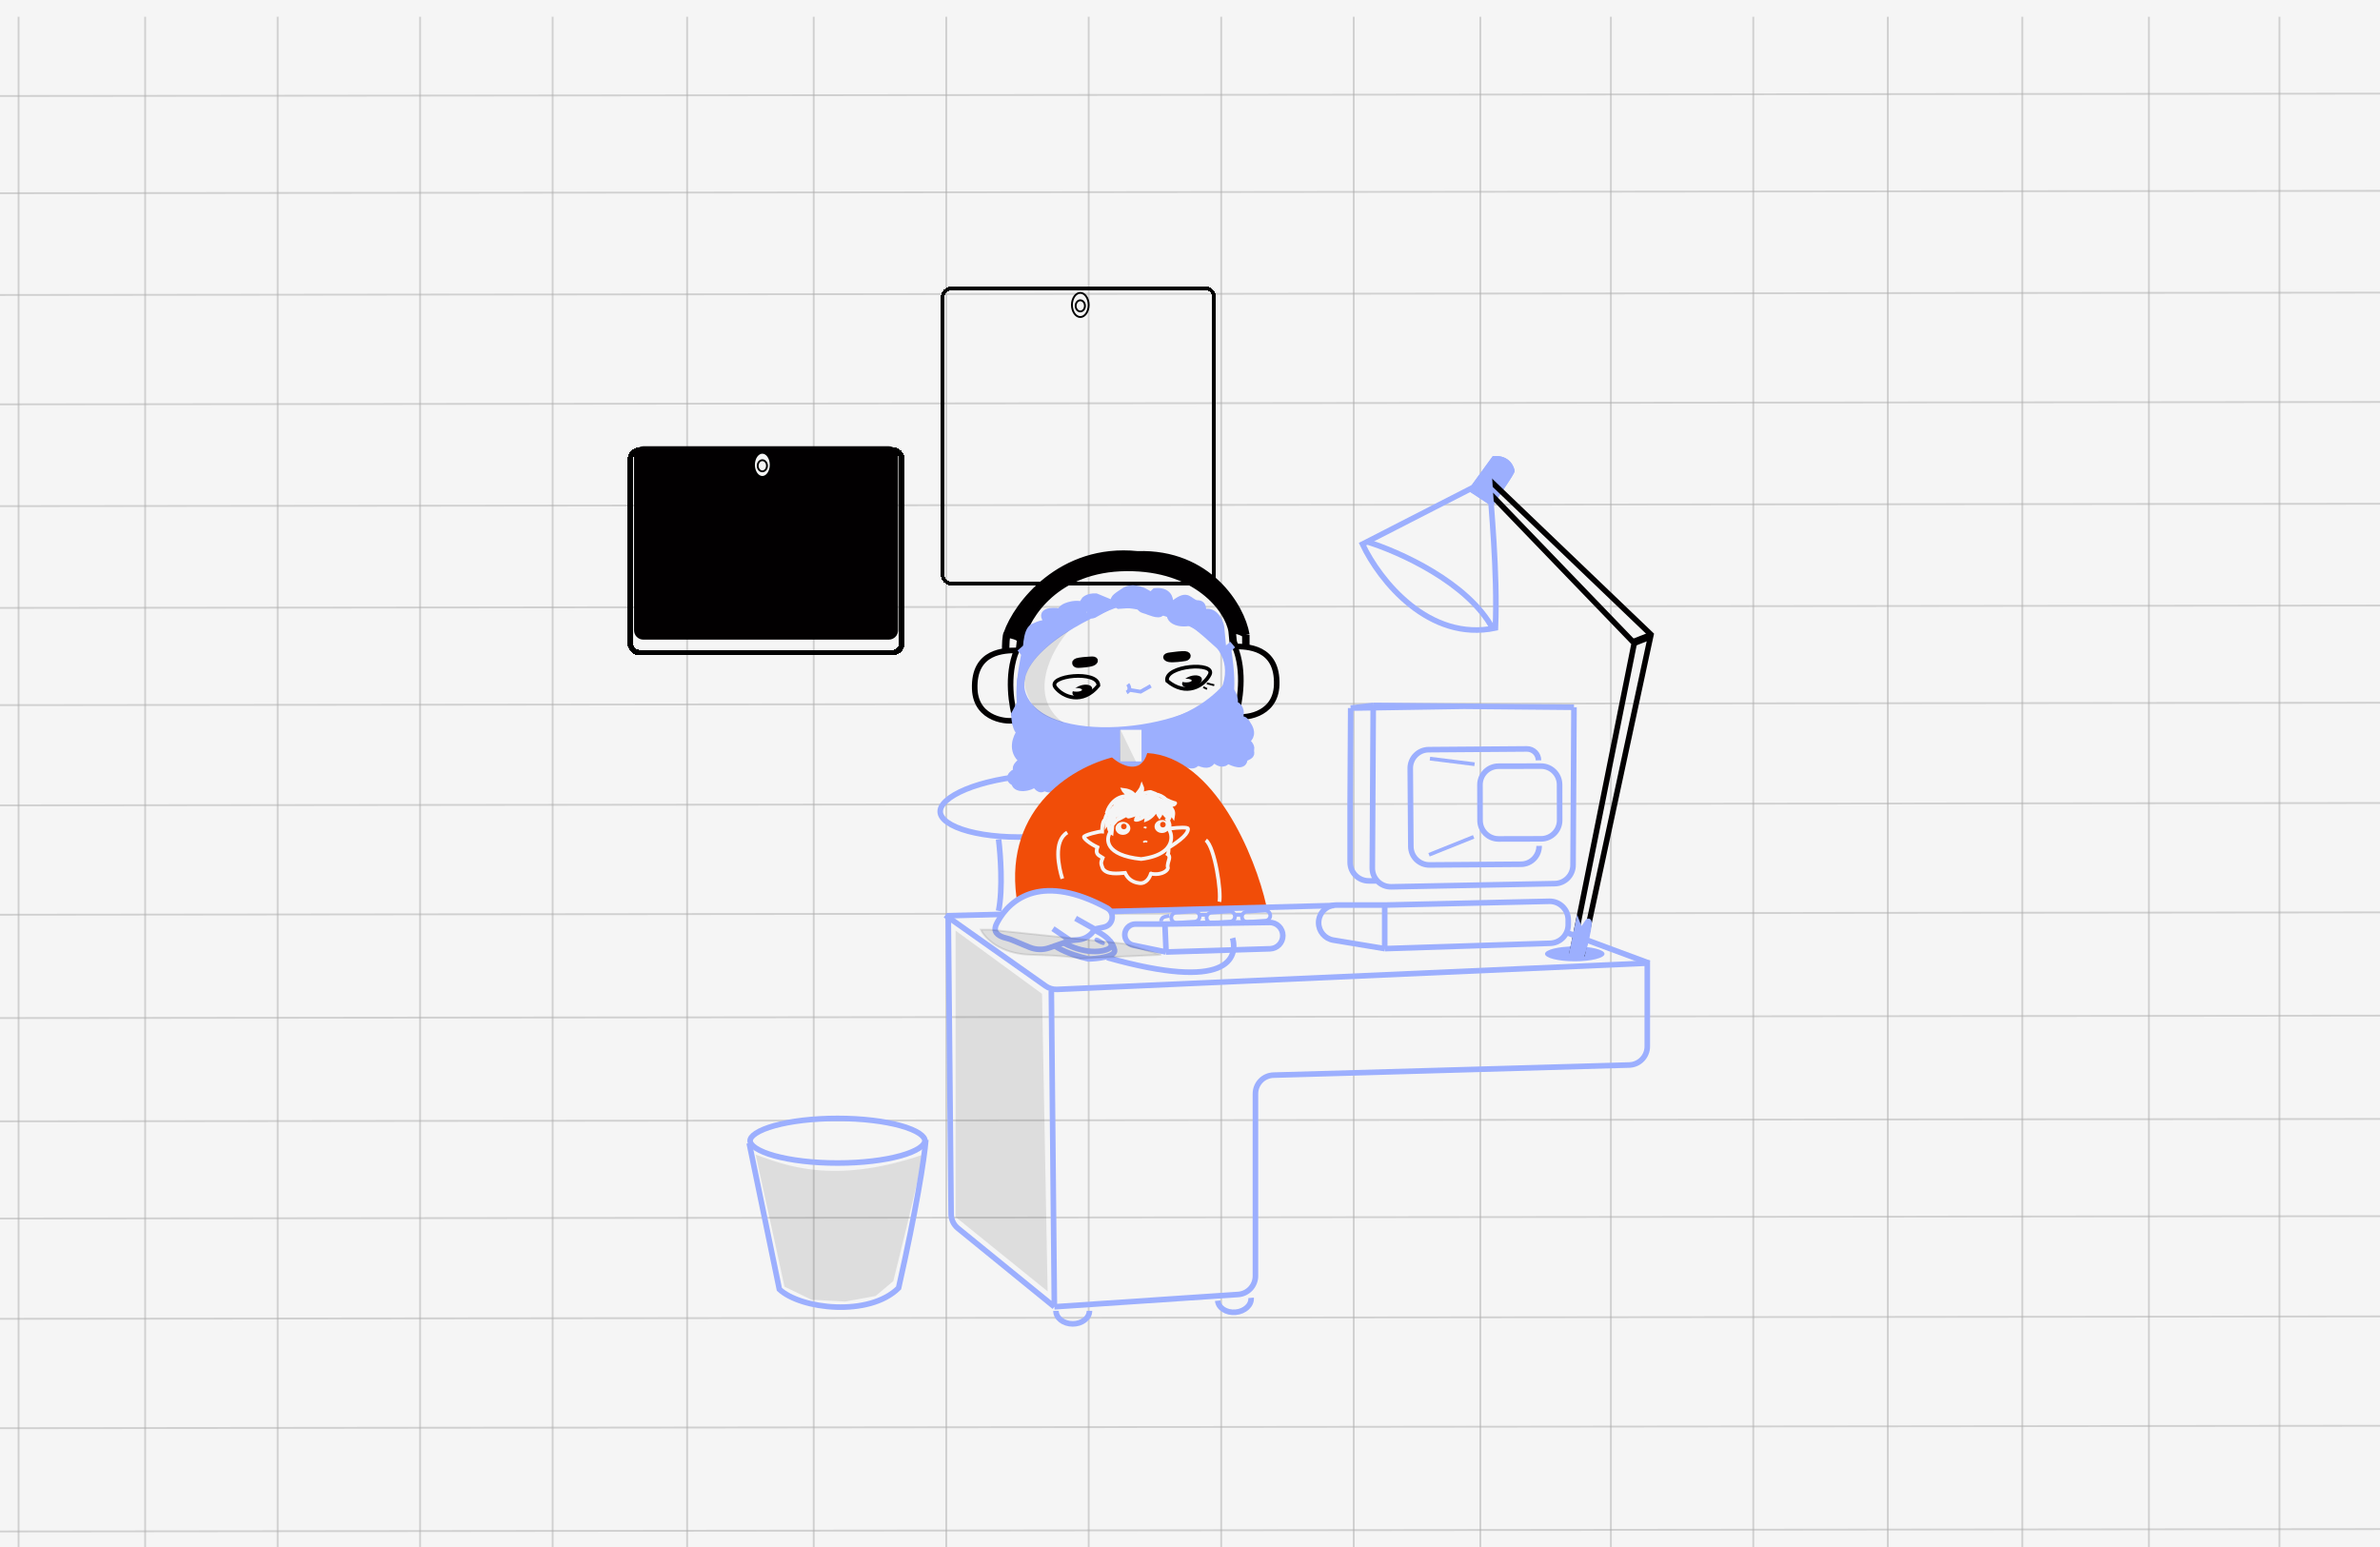 <svg width="1280" height="832" viewBox="0 0 1280 832" fill="none" xmlns="http://www.w3.org/2000/svg">
<g clip-path="url(#clip0_105_42)">
<rect width="1280" height="832" fill="#F5F5F5"/>
<g filter="url(#filter0_d_105_42)">
<path d="M507 305V156C507 153.239 509.239 151 512 151H648C650.761 151 653 153.239 653 156V305C653 307.761 650.761 310 648 310H512C509.239 310 507 307.761 507 305Z" stroke="black" stroke-width="2" shape-rendering="crispEdges"/>
</g>
<g opacity="0.3">
<line opacity="0.5" x1="9.983" y1="9" x2="9.983" y2="862.083" stroke="#020001"/>
<line opacity="0.5" x1="78.068" y1="9" x2="78.068" y2="862.083" stroke="#020001"/>
<line opacity="0.5" x1="149.344" y1="9" x2="149.344" y2="862.083" stroke="#020001"/>
<line opacity="0.5" x1="225.939" y1="9" x2="225.939" y2="862.083" stroke="#020001"/>
<line opacity="0.5" x1="297.215" y1="9" x2="297.215" y2="862.083" stroke="#020001"/>
<line opacity="0.5" x1="369.555" y1="9" x2="369.555" y2="862.083" stroke="#020001"/>
<line opacity="0.5" x1="437.64" y1="9" x2="437.64" y2="862.083" stroke="#020001"/>
<line opacity="0.5" x1="508.917" y1="9" x2="508.917" y2="862.083" stroke="#020001"/>
<line opacity="0.5" x1="585.512" y1="9" x2="585.512" y2="862.083" stroke="#020001"/>
<line opacity="0.5" x1="656.788" y1="9" x2="656.788" y2="862.083" stroke="#020001"/>
<line opacity="0.5" x1="728.064" y1="9" x2="728.064" y2="862.083" stroke="#020001"/>
<line opacity="0.5" x1="796.149" y1="9" x2="796.149" y2="862.083" stroke="#020001"/>
<line opacity="0.5" x1="866.361" y1="9" x2="866.361" y2="862.083" stroke="#020001"/>
<line opacity="0.5" x1="942.957" y1="9" x2="942.957" y2="862.083" stroke="#020001"/>
<line opacity="0.5" x1="1015.3" y1="9" x2="1015.3" y2="862.083" stroke="#020001"/>
<line opacity="0.5" x1="1087.64" y1="9" x2="1087.64" y2="862.083" stroke="#020001"/>
<line opacity="0.5" x1="1155.72" y1="9" x2="1155.72" y2="862.083" stroke="#020001"/>
<line opacity="0.5" x1="1225.93" y1="9" x2="1225.93" y2="862.083" stroke="#020001"/>
<line opacity="0.5" y1="-0.5" x2="1502.9" y2="-0.5" transform="matrix(-1 0.001 -0.005 -1 1453.87 49.677)" stroke="#020001"/>
<line opacity="0.5" y1="-0.5" x2="1502.9" y2="-0.5" transform="matrix(-1 0.001 -0.005 -1 1454.15 101.961)" stroke="#020001"/>
<line opacity="0.5" y1="-0.5" x2="1502.9" y2="-0.5" transform="matrix(-1 0.001 -0.005 -1 1454.45 156.696)" stroke="#020001"/>
<line opacity="0.5" y1="-0.5" x2="1502.9" y2="-0.5" transform="matrix(-1 0.001 -0.005 -1 1454.76 215.516)" stroke="#020001"/>
<line opacity="0.5" y1="-0.5" x2="1502.9" y2="-0.5" transform="matrix(-1 0.001 -0.005 -1 1455.05 270.252)" stroke="#020001"/>
<line opacity="0.5" y1="-0.5" x2="1502.9" y2="-0.5" transform="matrix(-1 0.001 -0.005 -1 1455.35 324.987)" stroke="#020001"/>
<line opacity="0.5" y1="-0.5" x2="1502.9" y2="-0.5" transform="matrix(-1 0.001 -0.005 -1 1455.63 377.271)" stroke="#020001"/>
<line opacity="0.5" y1="-0.5" x2="1502.9" y2="-0.5" transform="matrix(-1 0.001 -0.005 -1 1455.91 431.19)" stroke="#020001"/>
<line opacity="0.5" y1="-0.5" x2="1502.9" y2="-0.5" transform="matrix(-1 0.001 -0.005 -1 1456.23 490.01)" stroke="#020001"/>
<line opacity="0.5" y1="-0.5" x2="1502.9" y2="-0.5" transform="matrix(-1 0.001 -0.005 -1 1456.52 545.562)" stroke="#020001"/>
<line opacity="0.5" y1="-0.5" x2="1502.9" y2="-0.5" transform="matrix(-1 0.001 -0.005 -1 1456.82 601.114)" stroke="#020001"/>
<line opacity="0.5" y1="-0.5" x2="1502.9" y2="-0.5" transform="matrix(-1 0.001 -0.005 -1 1457.1 653.398)" stroke="#020001"/>
<line opacity="0.5" y1="-0.5" x2="1502.9" y2="-0.5" transform="matrix(-1 0.001 -0.005 -1 1457.39 707.317)" stroke="#020001"/>
<line opacity="0.5" y1="-0.5" x2="1502.9" y2="-0.5" transform="matrix(-1 0.001 -0.005 -1 1457.7 766.137)" stroke="#020001"/>
<line opacity="0.5" y1="-0.5" x2="1502.9" y2="-0.5" transform="matrix(-1 0.001 -0.005 -1 1458 821.689)" stroke="#020001"/>
</g>
<path d="M672.86 698C673.191 701.852 669.445 705.319 664.492 705.744C659.54 706.17 655.257 703.392 654.926 699.54" stroke="#9CAFFE" stroke-width="3"/>
<path d="M585.926 705C585.926 708.866 581.897 712 576.926 712C571.956 712 567.926 708.866 567.926 705" stroke="#9CAFFE" stroke-width="3"/>
<path opacity="0.1" d="M496.426 621C447.926 637.5 421.926 626.499 406.426 620.999L421.926 691.999L436.426 699L454.426 700L470.926 697L480.426 689C480.426 689 493.671 636.151 496.426 621Z" fill="#020001"/>
<g filter="url(#filter1_d_105_42)">
<path d="M339 342V243C339 240.239 341.239 238 344 238H480C482.761 238 485 240.239 485 243V342C485 344.761 482.761 347 480 347H344C341.239 347 339 344.761 339 342Z" stroke="black" stroke-width="3" shape-rendering="crispEdges"/>
</g>
<path d="M341 339V245C341 242.239 343.239 240 346 240H478C480.761 240 483 242.239 483 245V339C483 341.761 480.761 344 478 344H346C343.239 344 341 341.761 341 339Z" fill="#020001"/>
<path d="M414.5 250C414.5 251.841 413.966 253.486 413.129 254.659C412.29 255.833 411.177 256.5 410 256.5C408.823 256.5 407.71 255.833 406.871 254.659C406.034 253.486 405.5 251.841 405.5 250C405.5 248.159 406.034 246.514 406.871 245.341C407.71 244.167 408.823 243.5 410 243.5C411.177 243.5 412.29 244.167 413.129 245.341C413.966 246.514 414.5 248.159 414.5 250Z" fill="#F5F5F5" stroke="black"/>
<path d="M412.5 250.5C412.5 252.232 411.311 253.5 410 253.5C408.689 253.5 407.5 252.232 407.5 250.5C407.5 248.768 408.689 247.5 410 247.5C411.311 247.5 412.5 248.768 412.5 250.5Z" fill="#F5F5F5" stroke="black"/>
<path d="M585.5 164C585.5 165.841 584.966 167.486 584.129 168.659C583.29 169.833 582.177 170.5 581 170.5C579.823 170.5 578.71 169.833 577.871 168.659C577.034 167.486 576.5 165.841 576.5 164C576.5 162.159 577.034 160.514 577.871 159.341C578.71 158.167 579.823 157.5 581 157.5C582.177 157.5 583.29 158.167 584.129 159.341C584.966 160.514 585.5 162.159 585.5 164Z" fill="#F5F5F5" stroke="black"/>
<path d="M583.5 164.5C583.5 166.232 582.311 167.5 581 167.5C579.689 167.5 578.5 166.232 578.5 164.5C578.5 162.768 579.689 161.5 581 161.5C582.311 161.5 583.5 162.768 583.5 164.5Z" fill="#F5F5F5" stroke="black"/>
<path d="M802.834 245.327L789.428 263.755L802.705 272.498C804.986 267.86 814.599 255.185 814.556 253.352C814.513 251.519 812.037 244.355 802.834 245.327Z" fill="#9CAFFE"/>
<path d="M802.834 245.327L789.428 263.755L802.705 272.498C804.986 267.86 814.599 255.185 814.556 253.352C814.513 251.519 812.037 244.355 802.834 245.327Z" fill="#9CAFFE"/>
<path d="M608.447 430.059C608.566 431.896 607.601 433.945 605.228 436.117C602.869 438.277 599.297 440.383 594.704 442.283C585.533 446.077 572.611 448.921 558.124 449.862C543.638 450.803 530.456 449.654 520.871 447.078C516.071 445.788 512.257 444.162 509.638 442.325C507.005 440.478 505.783 438.571 505.663 436.734C505.544 434.897 506.509 432.848 508.882 430.676C511.241 428.516 514.813 426.41 519.406 424.51C528.577 420.716 541.5 417.872 555.986 416.931C570.472 415.991 583.654 417.139 593.239 419.715C598.039 421.006 601.853 422.631 604.472 424.468C607.105 426.315 608.328 428.222 608.447 430.059Z" stroke="#9CAFFE" stroke-width="3"/>
<path d="M537.055 451.396C538.055 459.23 539.455 477.896 537.055 489.896" stroke="#9CAFFE" stroke-width="3"/>
<path d="M628.859 354.578C626.871 354.228 625.819 352.707 629.672 352.344C633.3 351.975 632.088 351.911 636.069 351.688C640.05 351.464 639.134 353.728 637.434 354.009C635.404 354.345 630.847 354.929 628.859 354.578Z" fill="#020001" stroke="#020001" stroke-width="3"/>
<path d="M587.61 356.627C589.329 355.909 589.928 354.233 586.355 354.614C582.986 354.946 584.068 354.653 580.412 355.194C576.757 355.734 578.111 357.756 579.715 357.706C581.631 357.646 585.892 357.346 587.61 356.627Z" fill="#020001" stroke="#020001" stroke-width="3"/>
<path d="M611.745 298.387C570.611 294.166 546.941 325.519 541.73 340.77C545.203 341.901 546.431 341.703 548.993 343.62C552.192 330.93 568.04 305.474 605.839 305.172C643.638 304.871 660.807 327.66 662.66 339.471C662.508 337.773 668.992 339.826 670.034 341.334C667.486 326.382 649.822 297.181 611.745 298.387Z" fill="#020001"/>
<path d="M540.992 349.987C540.645 347.726 541.115 341.009 541.73 340.77M541.73 340.77C546.941 325.519 570.611 294.166 611.745 298.387C649.822 297.181 667.486 326.382 670.034 341.334M541.73 340.77C545.203 341.901 546.431 341.703 548.993 343.62M670.034 341.334C668.992 339.826 662.508 337.773 662.66 339.471M670.034 341.334V347.775M662.66 339.471C663.129 344.715 663.125 344.966 663.588 346.223L664.504 348.144M662.66 339.471C660.807 327.66 643.638 304.871 605.839 305.172C568.04 305.474 552.192 330.93 548.993 343.62M548.993 343.62L548.366 348.881" stroke="#020001" stroke-width="4"/>
<path d="M544.919 386.882C545.902 388.603 548.606 391.528 551.555 389.463C549.712 380.983 546.025 376.927 551.555 350.382" stroke="#9CAFFE" stroke-width="4"/>
<path d="M664.81 383.627C663.653 385.269 660.592 387.982 657.606 385.694C660.128 377.369 664.218 375.814 660.14 348.886" stroke="#9CAFFE" stroke-width="4"/>
<path d="M686.625 368.422C687.362 347.655 670.312 347.739 664.063 347.655C669.764 361.099 666.764 378.204 664.551 385.077C667.954 386.557 686.023 385.379 686.625 368.422Z" stroke="#020001" stroke-width="3"/>
<path d="M524.228 370.543C523.49 349.776 540.541 349.859 546.79 349.776C541.088 363.219 544.089 380.325 546.302 387.197C542.899 388.678 524.83 387.5 524.228 370.543Z" stroke="#020001" stroke-width="3"/>
<path d="M552.053 377.982C537.212 356.018 577.629 332.88 600.667 324.548C622.659 325.364 668.901 338.824 659.642 368.6C652.538 391.442 570.604 405.436 552.053 377.982Z" stroke="#9CAFFE" stroke-width="4"/>
<path d="M606.926 370.968L613.426 372L618.913 368.888" stroke="#9CAFFE" stroke-width="2"/>
<path d="M606.514 368C607.299 368.954 608.279 371.175 605.926 372.424" stroke="#9CAFFE" stroke-width="2"/>
<path d="M555.676 337.456C551.988 339.265 551.949 350.473 552.053 354.412L555.051 351.207L558.527 348.677L565.046 342.914L567.907 340.033L563.851 336.346C562.27 334.731 559.365 335.647 555.676 337.456Z" fill="#9CAFFE"/>
<path d="M569.75 339.295L562.23 332.318C560.164 328.159 568.462 328.667 570.878 329.439C570.446 328.737 570.662 327.015 574.991 325.741C579.319 324.467 582.246 325.465 583.168 326.123L581.823 331.795L574.038 335.82L569.75 339.295Z" fill="#9CAFFE"/>
<path d="M586.67 328.032C587.022 325.336 584.329 323.922 582.939 323.552C584.225 321.365 587.773 321.024 589.386 321.127L598.225 324.782L588 330.505C587.41 330.804 586.318 330.729 586.67 328.032Z" fill="#9CAFFE"/>
<path d="M601.743 325.444L599.614 323.81C598.139 321.967 601.743 320.123 605.013 317.884C608.288 315.643 613.46 317.132 616.194 318.739L611.412 324.782L601.743 325.444Z" fill="#9CAFFE"/>
<path d="M613.256 326.123L621.335 318.281C628.093 317.679 629.195 322.023 628.902 324.27L625.157 327.935L624.316 329.341C623.433 331.222 617.68 328.603 616.574 328.235C615.734 327.955 613.642 327.693 613.256 326.123Z" fill="#9CAFFE"/>
<path d="M646.438 330.447C642.144 336.787 629.936 335.874 629.491 330.88C629.151 327.063 630.708 325.138 632.112 324.33C638.937 319.256 638.817 323.386 643.388 324.83C647.501 324.463 646.72 328.077 646.438 330.447C652.026 326.692 655.864 333.922 656.392 337.083L657.499 348.677L648.5 340.661L642.9 335.978L646.438 330.447Z" fill="#9CAFFE"/>
<path d="M545.778 384.237L549.898 376.467C564.321 392.949 576.433 396.512 610.276 392.756C643.488 389.069 656.761 372.109 660.093 369.159C661.809 371.126 664.872 375.796 663.398 378.745C667.805 380.22 667.2 384.276 666.347 386.119C668.412 388.526 668.38 385.159 671.474 390.806C673.95 395.323 671.228 397.737 669.558 398.379C670.736 399.138 672.985 401.109 672.554 402.924C672.016 405.193 674.285 405.731 668.907 407.691C669.352 412.685 663.217 410.296 660.093 408.476C659.367 410.022 656.856 412.022 652.618 407.662C651.043 410.763 649.673 411.996 644.67 409.85C642.099 410.079 643.062 412.585 637.692 410.472C634.187 414.338 630.758 411.583 629.482 409.723C629.558 410.58 628.637 411.871 624.341 410.181C620.646 415.248 615.282 410.988 613.062 408.225C613.193 409.693 605.596 413.305 602.564 411.927C597.087 409.439 595.927 416.611 592.978 414.768C592.114 415.688 590.175 416.866 587.479 416.056C584.724 418.374 582.169 417.393 581.236 416.612C580.477 417.79 578.413 419.825 576.225 418.539C575.501 420.38 572.986 419.568 571.818 418.932L567.706 422.63C566.936 423.685 564.61 425.274 561.463 423.186C559.616 425.719 557.336 422.566 556.427 420.673C556.624 422.877 546.248 425.679 545.803 420.684C541.826 419.262 543.888 415.827 547.629 414.877C546.285 413.639 545.767 412.369 550.206 409.012C543.44 403.693 546.858 396.355 548.832 393.588C546.697 392.89 545.907 387.063 545.778 384.237Z" fill="#9CAFFE"/>
<path d="M633.309 323.877C632.965 323.937 632.546 324.08 632.112 324.33M646.438 330.447C642.144 336.787 629.936 335.874 629.491 330.88C629.151 327.063 630.708 325.138 632.112 324.33M646.438 330.447C646.72 328.077 647.501 324.463 643.388 324.83C638.817 323.386 638.937 319.256 632.112 324.33M646.438 330.447C652.026 326.692 655.864 333.922 656.392 337.083L657.499 348.677L648.5 340.661L642.9 335.978L646.438 330.447ZM593.256 414.431C592.598 415.353 590.521 416.969 587.479 416.056C584.724 418.374 582.169 417.393 581.236 416.612C580.477 417.79 578.413 419.825 576.225 418.539C575.501 420.38 572.986 419.568 571.818 418.932L567.706 422.63C566.936 423.685 564.61 425.274 561.463 423.186C559.616 425.719 557.336 422.566 556.427 420.673C556.624 422.877 546.248 425.679 545.803 420.684C541.826 419.262 543.888 415.827 547.629 414.877C546.285 413.639 545.767 412.369 550.206 409.012C543.44 403.693 546.858 396.355 548.832 393.588C546.697 392.89 545.907 387.063 545.778 384.237L549.898 376.467C564.321 392.949 576.433 396.512 610.276 392.756C643.488 389.069 656.761 372.109 660.093 369.159C661.809 371.126 664.872 375.796 663.398 378.745C667.805 380.22 667.2 384.276 666.347 386.119C668.412 388.526 668.38 385.159 671.474 390.806C673.95 395.323 671.228 397.737 669.558 398.379C670.736 399.138 672.985 401.109 672.554 402.924C672.016 405.193 674.285 405.731 668.907 407.691C669.352 412.685 663.217 410.296 660.093 408.476C659.367 410.022 656.856 412.022 652.618 407.662C651.043 410.763 649.673 411.996 644.67 409.85C642.099 410.079 643.062 412.585 637.692 410.472C634.187 414.338 630.758 411.583 629.482 409.723C629.558 410.58 628.637 411.871 624.341 410.181C620.646 415.248 615.282 410.988 613.062 408.225C613.193 409.693 605.596 413.305 602.564 411.927C597.087 409.439 595.927 416.611 592.978 414.768M552.053 354.412C551.949 350.473 551.988 339.265 555.676 337.456C559.365 335.647 562.27 334.731 563.851 336.346L567.907 340.033L565.046 342.914L558.527 348.677L555.051 351.207L552.053 354.412ZM562.23 332.318L569.75 339.295L574.038 335.82L581.823 331.795L583.168 326.123C582.246 325.465 579.319 324.467 574.991 325.741C570.662 327.015 570.446 328.737 570.878 329.439C568.462 328.667 560.164 328.159 562.23 332.318ZM582.939 323.552C584.329 323.922 587.022 325.336 586.67 328.032C586.318 330.729 587.41 330.804 588 330.505L598.225 324.782L589.386 321.127C587.773 321.024 584.225 321.365 582.939 323.552ZM599.614 323.81L601.743 325.444L611.412 324.782L616.194 318.739C613.46 317.132 608.288 315.643 605.013 317.884C601.743 320.123 598.139 321.967 599.614 323.81ZM621.335 318.281L613.256 326.123C613.642 327.693 615.734 327.955 616.574 328.235C617.68 328.603 623.433 331.222 624.316 329.341L625.157 327.935L628.902 324.27C629.195 322.023 628.093 317.679 621.335 318.281Z" stroke="#9CAFFE" stroke-width="4"/>
<path d="M548.735 348.584L550.947 351.094" stroke="#9CAFFE" stroke-width="4"/>
<path d="M662.977 346.669L658.604 350.356" stroke="#9CAFFE" stroke-width="4"/>
<path d="M662.926 504.5C665.76 515.167 660.626 533.4 595.426 515" stroke="#9CAFFE" stroke-width="3"/>
<path d="M591.293 506.46C593.396 507.407 594.35 507.8 591.426 506C589.123 504.583 588.828 505.35 591.293 506.46Z" stroke="#9CAFFE" stroke-width="2"/>
<path d="M627.157 512L609.507 508.343C606.839 507.79 604.926 505.44 604.926 502.716V502.716C604.926 499.542 607.499 496.97 610.673 496.97H626.503M627.157 512L626.503 496.97M627.157 512L683.062 510.273C686.887 510.155 689.926 507.02 689.926 503.193V503.193C689.926 499.238 686.689 496.05 682.735 496.11L626.503 496.97" stroke="#9CAFFE" stroke-width="3"/>
<path d="M592.659 511.385C582.623 513.177 571.838 507.609 566.347 503.675C565.206 502.857 564.169 501.76 563.965 500.371C563.061 494.204 578.086 498.385 582.659 498.385C587.659 498.385 606.659 508.885 592.659 511.385Z" stroke="#9CAFFE" stroke-width="3"/>
<path d="M585.426 515.715C575.617 513.548 558.19 507.4 564.075 499M584.926 515.719C589.504 515.719 600.211 514.6 599.426 511C598.641 507.4 596.59 505.833 596.426 505.5" stroke="#9CAFFE" stroke-width="3"/>
<path d="M680.24 489.679L670.491 490.329C669.048 490.425 667.926 491.624 667.926 493.07C667.926 494.657 669.267 495.914 670.85 495.811L680.601 495.182C682.149 495.082 683.31 493.726 683.17 492.181C683.034 490.69 681.734 489.579 680.24 489.679Z" stroke="#9CAFFE" stroke-width="2"/>
<path d="M661.24 490.179L651.491 490.829C650.048 490.925 648.926 492.124 648.926 493.57C648.926 495.157 650.267 496.414 651.85 496.311L661.601 495.682C663.149 495.582 664.31 494.226 664.17 492.681C664.034 491.19 662.734 490.079 661.24 490.179Z" stroke="#9CAFFE" stroke-width="2"/>
<path d="M642.24 490.179L632.491 490.829C631.048 490.925 629.926 492.124 629.926 493.57C629.926 495.157 631.267 496.414 632.85 496.311L642.601 495.682C644.149 495.582 645.31 494.226 645.17 492.681C645.034 491.19 643.734 490.079 642.24 490.179Z" stroke="#9CAFFE" stroke-width="2"/>
<path d="M645.426 492H648.926M663.926 492H667.926M628.926 492.5L626.379 493.066C625.238 493.32 624.426 494.331 624.426 495.5V495.5" stroke="#9CAFFE" stroke-width="2"/>
<path d="M497.426 613.5C497.426 614.584 496.621 615.968 494.29 617.502C492.02 618.996 488.635 620.399 484.318 621.601C475.706 623.998 463.723 625.5 450.426 625.5C437.129 625.5 425.146 623.998 416.534 621.601C412.217 620.399 408.832 618.996 406.562 617.502C404.231 615.968 403.426 614.584 403.426 613.5C403.426 612.416 404.231 611.032 406.562 609.498C408.832 608.004 412.217 606.601 416.534 605.399C425.146 603.002 437.129 601.5 450.426 601.5C463.723 601.5 475.706 603.002 484.318 605.399C488.635 606.601 492.02 608.004 494.29 609.498C496.621 611.032 497.426 612.416 497.426 613.5Z" stroke="#9CAFFE" stroke-width="3"/>
<path d="M402.926 614.787L419.155 693.397C430.634 704.117 467.447 708.404 483.28 692.682C492.78 650.519 497.134 623.243 497.926 613" stroke="#9CAFFE" stroke-width="3"/>
<ellipse cx="846.926" cy="513" rx="16" ry="4" fill="#9CAFFE"/>
<path d="M845.205 514L878.926 345.913L801.926 266" stroke="#020001" stroke-width="3"/>
<path d="M850.79 514L887.926 341.283L800.926 258" stroke="#020001" stroke-width="3"/>
<path d="M732.755 292.653L801.032 257.656C801.676 270.932 805.564 307.793 804.257 337.745C768.544 345.308 741.985 312.285 732.755 292.653Z" stroke="#9CAFFE" stroke-width="3"/>
<line x1="886.866" y1="342.287" x2="877.729" y2="345.862" stroke="#020001" stroke-width="4"/>
<path d="M734.926 291.281C752.069 296.503 789.669 313.214 802.926 338.281" stroke="#9CAFFE" stroke-width="3"/>
<path d="M853.426 496.5C850.589 501.475 849.405 499.563 848.594 497.319L845.187 513.587L850.666 514.058C853.15 506.577 856.263 491.525 853.426 496.5Z" fill="#9CAFFE" stroke="#9CAFFE" stroke-width="3"/>
<path d="M744.72 510.186L717.115 505.619C712.532 504.861 709.17 500.897 709.17 496.251V496.251C709.17 491.007 713.421 486.756 718.665 486.756L744.72 486.756M744.72 510.186L744.72 486.756M744.72 510.186L833.738 507.312C839.133 507.138 843.416 502.715 843.416 497.318L843.416 494.731C843.416 489.119 838.798 484.605 833.187 484.734L744.72 486.756" stroke="#9CAFFE" stroke-width="3"/>
<path d="M828.738 412.022L805.926 412.073C800.403 412.085 795.936 416.573 795.949 422.095L795.991 441.219C796.004 446.742 800.491 451.209 806.014 451.197L828.825 451.146C834.348 451.134 838.815 446.646 838.803 441.124L838.76 422C838.748 416.477 834.261 412.01 828.738 412.022Z" stroke="#9CAFFE" stroke-width="3"/>
<path d="M827.426 408.933V408.933C827.4 405.509 824.603 402.754 821.179 402.78L768.381 403.178C762.858 403.219 758.415 407.73 758.456 413.253L758.772 455.252C758.814 460.774 763.325 465.218 768.847 465.176L818.029 464.806C823.451 464.765 827.813 460.337 827.772 454.915V454.915" stroke="#9CAFFE" stroke-width="3"/>
<path d="M726.427 380.809L738.553 379.4M726.427 380.809L787.402 379.845L846.507 380.385M726.427 380.809L726.134 431.546L726.133 463.756C726.133 469.279 730.611 473.756 736.133 473.756L741.427 473.756M738.553 379.4L738.048 466.877C738.015 472.499 742.622 477.043 748.242 476.933L836.212 475.22C841.635 475.114 845.985 470.704 846.017 465.279L846.507 380.385M738.553 379.4L846.507 380.385" stroke="#9CAFFE" stroke-width="3"/>
<line x1="769.05" y1="408.008" x2="793.05" y2="411.008" stroke="#9CAFFE" stroke-width="2"/>
<line x1="768.554" y1="459.711" x2="792.554" y2="450.072" stroke="#9CAFFE" stroke-width="2"/>
<path opacity="0.1" d="M513.926 500.5L560.426 534.5L563.426 694.5L513.926 654.5V500.5Z" fill="#020001"/>
<path d="M601.926 410V392H614.426V410H601.926Z" fill="#F5F5F5" stroke="#9CAFFE"/>
<path opacity="0.1" d="M610.998 409.778L602.38 392L602 409.583L610.998 409.778Z" fill="#020001"/>
<path d="M567.632 369.677C571.714 374.982 582.251 379.134 590.733 368.682C590.815 360.172 562.741 363.319 567.632 369.677Z" stroke="black" stroke-width="2"/>
<ellipse cx="582.079" cy="371.534" rx="5.5" ry="3" transform="rotate(-17.752 582.079 371.534)" fill="#020001"/>
<ellipse cx="578.926" cy="371" rx="3" ry="1" fill="#F5F5F5"/>
<path d="M650.599 362.849C647.578 368.822 637.999 374.865 627.717 366.177C626.051 357.831 654.22 355.691 650.599 362.849Z" stroke="black" stroke-width="2"/>
<ellipse cx="641.079" cy="366.534" rx="5.5" ry="3" transform="rotate(-17.752 641.079 366.534)" fill="#020001"/>
<ellipse cx="637.926" cy="366" rx="3" ry="1" fill="#F5F5F5"/>
<line x1="647.15" y1="369.553" x2="649.15" y2="370.553" stroke="black"/>
<line x1="649.048" y1="367.515" x2="653.048" y2="368.515" stroke="black"/>
<path d="M681.027 486.974C660.868 487.64 606.119 489.571 548.405 491.969C536.264 440.38 571.276 414.484 598.027 407.365C602.861 411.587 613.427 417.025 617.027 405C653.126 407.061 675.274 460.984 681.027 486.974Z" fill="#F14D08"/>
<path d="M597.223 447.319C594.603 451.304 594.164 459.96 613.711 462C634.386 459.363 630.029 446.791 628.406 446" stroke="#F5F5F5" stroke-width="2"/>
<path d="M594.926 441.565L595.009 443.043C595.919 441.449 597.771 438.243 597.904 438.174M596.498 440.696C596.112 442.609 595.853 446.748 597.904 448C598.317 444.957 598.069 439.391 600.881 436.957M598.483 443.391C599.48 442.252 600.948 440.605 602.316 439.13M605.844 435.739C605.551 435.739 604.011 437.302 602.316 439.13M602.316 439.13V440.174C604.815 438.87 609.995 436.122 610.723 435.565M608.738 436.957C608.049 437.507 606.671 438.713 606.671 439.13C606.671 439.548 611.247 437.855 613.535 436.957C612.57 438.174 610.657 440.661 610.723 440.87C610.806 441.13 614.776 440.957 618.084 436.087C616.629 439.565 616.265 440.725 616.265 440.87C617.781 440.29 621.045 438.261 621.971 434.783C622.302 436.939 623.212 438.58 623.626 439.13C624.067 438.58 624.684 436.783 623.626 434C624.949 436.783 627.099 438.783 627.182 438.957C627.248 439.096 627.595 439.014 627.761 438.957C627.844 437.623 627.794 434.817 626.934 434.261M627.926 438.783V441.217" stroke="#F5F5F5" stroke-width="2"/>
<path d="M615.311 445.299C615.439 445.073 615.865 444.757 616.542 445.299M614.926 453C615.285 452.633 616.188 452.103 616.926 452.915" stroke="#F5F5F5"/>
<path d="M628.51 445.679C629.66 444.206 628.651 441.941 628.003 440.993C629.153 440.725 629.44 437.868 629.44 436.474C629.638 436.864 630.201 437.896 630.878 438.901C631.301 436.306 630.878 435.972 628.51 432.54C631.216 433.344 631.893 432.485 631.893 431.955C632.569 431.955 631.047 432.021 626.988 429.946C623.944 426.732 618.898 426.654 616.756 427.017L619.547 426.013C619.124 425.817 617.297 425.812 613.374 427.352C614.659 425.343 614.417 423.614 614.135 423C613.909 423.725 612.816 425.795 610.245 428.272C609.704 425.929 605.904 424.953 604.072 424.757C604.185 425.008 605.036 426.063 607.539 428.272C600.233 427.335 596.433 433.405 595.447 436.557L596.292 436.808C595.757 437.227 594.618 438.599 594.348 440.742C592.825 441.662 592.741 445.596 592.741 447.186C591.303 447.018 582.678 449.194 582.932 450.198C583.185 451.203 585.976 453.629 590.204 455.638C588.766 459.739 591.303 460.073 593.079 461.329C592.233 463.756 591.726 463.672 593.079 467.103C595.193 470.534 601.197 469.781 605.087 469.446C606.186 471.79 608.216 474.468 612.866 474.97C616.587 475.371 618.476 471.678 618.955 469.781C618.786 469.67 618.633 469.547 619.378 469.948C625.381 470.869 628.51 467.773 628.087 466.517C627.665 465.262 628.51 463.254 628.848 461.747C629.119 460.542 628.454 459.739 628.087 459.488C628.228 459.264 628.51 458.232 628.51 455.889C639.08 449.445 638.996 446.516 638.911 445.679C638.827 444.842 634.345 444.926 628.51 445.679Z" stroke="#F5F5F5" stroke-width="2"/>
<path d="M595.926 437C597.519 435.848 600.95 433.236 601.926 432" stroke="#F5F5F5" stroke-width="2"/>
<path d="M606.926 445.5C606.926 446.759 605.713 448 603.926 448C602.14 448 600.926 446.759 600.926 445.5C600.926 444.241 602.14 443 603.926 443C605.713 443 606.926 444.241 606.926 445.5Z" fill="#F5F5F5" stroke="#F5F5F5" stroke-width="2"/>
<circle cx="604.426" cy="444.5" r="1.5" fill="#F14D08"/>
<path d="M627.926 444.5C627.926 445.759 626.713 447 624.926 447C623.14 447 621.926 445.759 621.926 444.5C621.926 443.241 623.14 442 624.926 442C626.713 442 627.926 443.241 627.926 444.5Z" fill="#F5F5F5" stroke="#F5F5F5" stroke-width="2"/>
<circle cx="625.426" cy="443.5" r="1.5" fill="#F14D08"/>
<path d="M571.345 472.583C569.371 466.39 566.374 452.28 573.995 447.719" stroke="#F5F5F5" stroke-width="2"/>
<path d="M655.786 484.969C656.945 480.004 653.415 455.64 648.514 451.847" stroke="#F5F5F5" stroke-width="2"/>
<path d="M508.398 492.201L562.346 530.292C564.158 531.571 566.343 532.211 568.558 532.113L885.927 518" stroke="#9CAFFE" stroke-width="3"/>
<path d="M509.427 492.5L717.426 487M842.427 501.5L886.927 518" stroke="#9CAFFE" stroke-width="3"/>
<path d="M509.994 492.866L511.529 652.958C511.558 655.933 512.909 658.74 515.217 660.618L567.059 702.808M567.059 702.808L565.427 532.705M567.059 702.808L665.863 696.194C671.115 695.842 675.195 691.479 675.195 686.216L675.195 588.219C675.195 582.807 679.501 578.377 684.911 578.223L876.22 572.776C881.629 572.622 885.935 568.192 885.935 562.78L885.935 516.5" stroke="#9CAFFE" stroke-width="3"/>
<path d="M588.729 499.68L593.774 498.602C598.855 497.517 599.807 490.677 595.215 488.246C561.212 469.942 543.592 482.444 536.251 496.243C535.341 497.953 534.677 500.072 535.826 501.632C536.775 502.922 538.372 503.723 539.857 504.174C541.296 504.611 542.783 504.917 544.171 505.495L553.618 509.434C557.02 510.852 560.825 510.968 564.307 509.76L575.649 505.824L579.986 505.419C583.671 505.074 586.946 502.924 588.729 499.68Z" fill="#F5F5F5"/>
<path d="M588.729 499.68L593.774 498.602C598.855 497.517 599.807 490.677 595.215 488.246V488.246C561.212 469.942 543.592 482.444 536.251 496.243C535.341 497.953 534.677 500.072 535.826 501.632C536.775 502.922 538.372 503.723 539.857 504.174C541.296 504.611 542.783 504.917 544.171 505.495L553.618 509.434C557.02 510.852 560.825 510.968 564.307 509.76L575.649 505.824M588.729 499.68L578.446 493.897M588.729 499.68V499.68C586.946 502.924 583.671 505.074 579.986 505.419L575.649 505.824M575.649 505.824L566.292 499.449" stroke="#9CAFFE" stroke-width="3"/>
<path d="M629.926 436.052C628.031 434.717 626.136 433.356 624.428 431.826C623.68 431.157 623.022 430.135 622.182 429.592C620.647 428.602 624.807 432.178 626.54 432.849C626.964 433.013 627.396 432.986 627.814 433.121C628.447 433.326 627.056 432.364 626.942 432.296C626.065 431.767 625.152 431.169 624.21 430.743C622.557 429.997 624.256 431.416 624.73 431.902C625.544 432.738 626.497 433.65 627.177 434.583C627.648 435.228 627.376 434.729 627.093 434.401C626.223 433.395 624.513 432.3 623.254 431.751C623.002 431.641 620.906 430.743 620.815 431.039C620.498 432.069 622.039 433.801 622.684 434.553C622.76 434.641 626.54 436.035 626.54 435.477C626.54 433.901 622.542 432.294 621.93 430.872C621.2 429.175 620.355 429.754 618.527 429.782C618.263 429.786 617.632 429.637 617.722 430.024C618.024 431.318 618.865 432.345 619.784 433.326C620.189 433.757 621.247 434.866 621.176 435.507C621.115 436.052 617.312 438.37 619.097 436.598C618.941 435.551 619.521 434.217 619.701 433.19C619.886 432.131 620.482 430.827 620.262 429.736C620.241 429.63 618.294 429.771 618.158 429.804C616.939 430.105 617.066 432.069 617.345 432.909C617.527 433.455 618.002 433.873 618.309 434.356C618.605 434.82 618.79 434.265 618.661 433.97C618.435 433.449 615.729 429.921 615.476 431.72C615.39 432.33 615.247 433.393 615.468 433.992C615.622 434.412 616.432 434.413 616.8 434.553C617.05 434.648 618.799 434.674 618.209 435.265C617.575 435.899 617.176 436.881 616.432 437.393C616.096 437.623 615.608 437.493 615.292 437.749C615.049 437.945 614.973 438.051 614.806 437.749C614.734 437.618 614.796 437.737 614.806 437.779C614.863 438.037 614.649 438.207 614.403 438.286C613.855 438.463 614.852 436.945 614.873 436.916C615.832 435.509 616.705 433.886 617.312 432.326C617.641 431.479 617.952 430.561 616.884 430.122C616.406 429.926 615.967 429.898 615.543 429.539C615.355 429.38 614.45 428.746 615.107 428.699C616.748 428.58 618.358 428.867 619.969 428.964C620.822 429.015 618.269 429.149 617.429 429.297C615.792 429.586 614.118 429.509 612.459 429.509C611.921 429.509 611.369 429.478 610.833 429.517C610.45 429.544 609.942 429.761 609.559 429.615C609.248 429.497 608.993 429.14 608.813 428.895C608.671 428.703 609.337 429.494 609.642 429.676C610.555 430.218 611.468 430.752 612.392 431.281C612.758 431.491 614.686 431.906 614.78 432.288C614.866 432.638 611.166 431.508 610.933 431.402C609.624 430.807 608.031 430.033 606.944 429.115C606.807 429 606.422 428.957 606.541 428.964C606.673 428.971 606.746 429.025 606.843 429.1C607.225 429.396 607.688 429.439 608.167 429.524C609.692 429.795 611.119 430.541 612.693 430.599C613.797 430.64 611.899 429.751 611.679 429.638C610.428 428.991 608.679 428.251 607.237 428.025C607.164 428.013 606.499 427.986 606.692 428.009C607.837 428.151 609.251 428.908 610.279 429.373C611.169 429.774 612.105 430.291 612.895 430.842C613.271 431.104 613.008 431.15 612.777 431.372C611.582 432.524 611.162 434.02 611 435.545C610.967 435.861 610.565 437.748 611.419 437.461C612.391 437.135 613.611 436.465 614.353 435.795C614.794 435.396 613.933 435.12 613.59 435.045C613.006 434.918 612.422 434.861 611.847 434.697C611.791 434.681 610.804 434.521 610.816 434.553C610.833 434.599 611.634 434.921 611.704 434.962C612.159 435.221 612.684 435.431 613.079 435.764C613.314 435.962 613.195 435.797 613.037 435.696C612.329 435.246 611.328 435.125 610.497 434.992C609.879 434.893 608.054 434.49 607.555 435.09C607.472 435.191 609.591 435.455 609.844 435.477C609.927 435.484 611.527 435.597 610.95 435.704C609.505 435.973 607.835 435.725 606.457 435.295C606.333 435.256 605.531 434.99 605.82 434.962C606.9 434.857 608.168 433.904 609.005 433.341C609.09 433.284 610.548 432.483 610.548 432.402C610.548 432.402 607.541 432.961 607.379 432.985C606.071 433.18 604.918 433.357 603.708 433.811C602.863 434.127 605.472 433.367 606.348 433.129C606.918 432.975 608.417 432.684 608.804 432.205C609.41 431.456 608.183 430.593 607.539 430.365C606.421 429.969 605.433 430.287 604.513 430.842C603.963 431.173 603.256 431.208 602.694 431.561C602.196 431.874 601.755 432.44 601.177 432.614C600.825 432.72 600.98 433.123 600.783 433.402C600.565 433.71 600.245 433.935 599.995 434.22C599.766 434.481 599.698 434.885 599.417 435.098C599.063 435.366 599.138 435.709 598.897 436.083C598.412 436.833 597.885 437.593 597.455 438.37C597.246 438.748 597.187 439.26 597.187 439.68C597.187 440.378 597.165 441.08 597.187 441.778C597.195 442.032 597.343 442.116 597.12 441.77C596.931 441.478 596.912 440.43 597.112 440.142C597.315 439.848 596.808 439.902 596.953 439.733C597.784 438.761 598.452 437.622 599.232 436.605C599.939 435.685 600.737 434.867 601.378 433.901C601.519 433.689 602.239 432.961 601.73 433.114C600.536 433.473 599.993 434.123 599.182 434.856C599.168 434.868 599.134 433.996 599.165 433.803C599.214 433.507 599.584 432.962 599.903 432.811C600.903 432.335 601.36 431.39 602.317 430.766C603.073 430.273 604.219 430.875 604.882 431.228C606.408 432.043 605.841 432.765 604.748 433.864C604.318 434.295 603.778 434.451 603.339 434.856C602.825 435.331 602.492 435.963 602.099 436.522C601.973 436.7 602.098 437.001 601.864 437.113C601.535 437.27 601.197 437.295 600.892 437.552C600.672 437.737 600.421 438.126 600.146 438.226C599.624 438.415 601.003 437.556 601.495 437.309C602.379 436.868 603.042 436.373 604.052 436.128C604.814 435.943 605.61 435.806 606.357 435.613C606.574 435.557 608.266 435.319 607.832 435.81C607.476 436.212 606.26 436.342 605.72 436.522C605.405 436.627 605.061 436.598 604.731 436.598" stroke="#F5F5F5" stroke-width="3" stroke-linecap="round"/>
<path opacity="0.1" d="M527.5 500H532.5L604.5 507.5L624.5 513.5L581 515.5C579.167 515 571.3 513.9 554.5 513.5C537.7 513.1 529.5 504.333 527.5 500Z" fill="#020001" stroke="black"/>
<path opacity="0.1" d="M572.236 389C552.02 374.66 565.655 349.22 575 339C565.919 344.346 548.466 357.962 551.309 369.66C554.863 384.283 563.944 385.698 572.236 389Z" fill="#020001"/>
</g>
<defs>
<filter id="filter0_d_105_42" x="502" y="150" width="156" height="169" filterUnits="userSpaceOnUse" color-interpolation-filters="sRGB">
<feFlood flood-opacity="0" result="BackgroundImageFix"/>
<feColorMatrix in="SourceAlpha" type="matrix" values="0 0 0 0 0 0 0 0 0 0 0 0 0 0 0 0 0 0 127 0" result="hardAlpha"/>
<feOffset dy="4"/>
<feGaussianBlur stdDeviation="2"/>
<feComposite in2="hardAlpha" operator="out"/>
<feColorMatrix type="matrix" values="0 0 0 0 0 0 0 0 0 0 0 0 0 0 0 0 0 0 0.25 0"/>
<feBlend mode="normal" in2="BackgroundImageFix" result="effect1_dropShadow_105_42"/>
<feBlend mode="normal" in="SourceGraphic" in2="effect1_dropShadow_105_42" result="shape"/>
</filter>
<filter id="filter1_d_105_42" x="333.5" y="236.5" width="157" height="120" filterUnits="userSpaceOnUse" color-interpolation-filters="sRGB">
<feFlood flood-opacity="0" result="BackgroundImageFix"/>
<feColorMatrix in="SourceAlpha" type="matrix" values="0 0 0 0 0 0 0 0 0 0 0 0 0 0 0 0 0 0 127 0" result="hardAlpha"/>
<feOffset dy="4"/>
<feGaussianBlur stdDeviation="2"/>
<feComposite in2="hardAlpha" operator="out"/>
<feColorMatrix type="matrix" values="0 0 0 0 0 0 0 0 0 0 0 0 0 0 0 0 0 0 0.25 0"/>
<feBlend mode="normal" in2="BackgroundImageFix" result="effect1_dropShadow_105_42"/>
<feBlend mode="normal" in="SourceGraphic" in2="effect1_dropShadow_105_42" result="shape"/>
</filter>
<clipPath id="clip0_105_42">
<rect width="1280" height="832" fill="white"/>
</clipPath>
</defs>
</svg>

